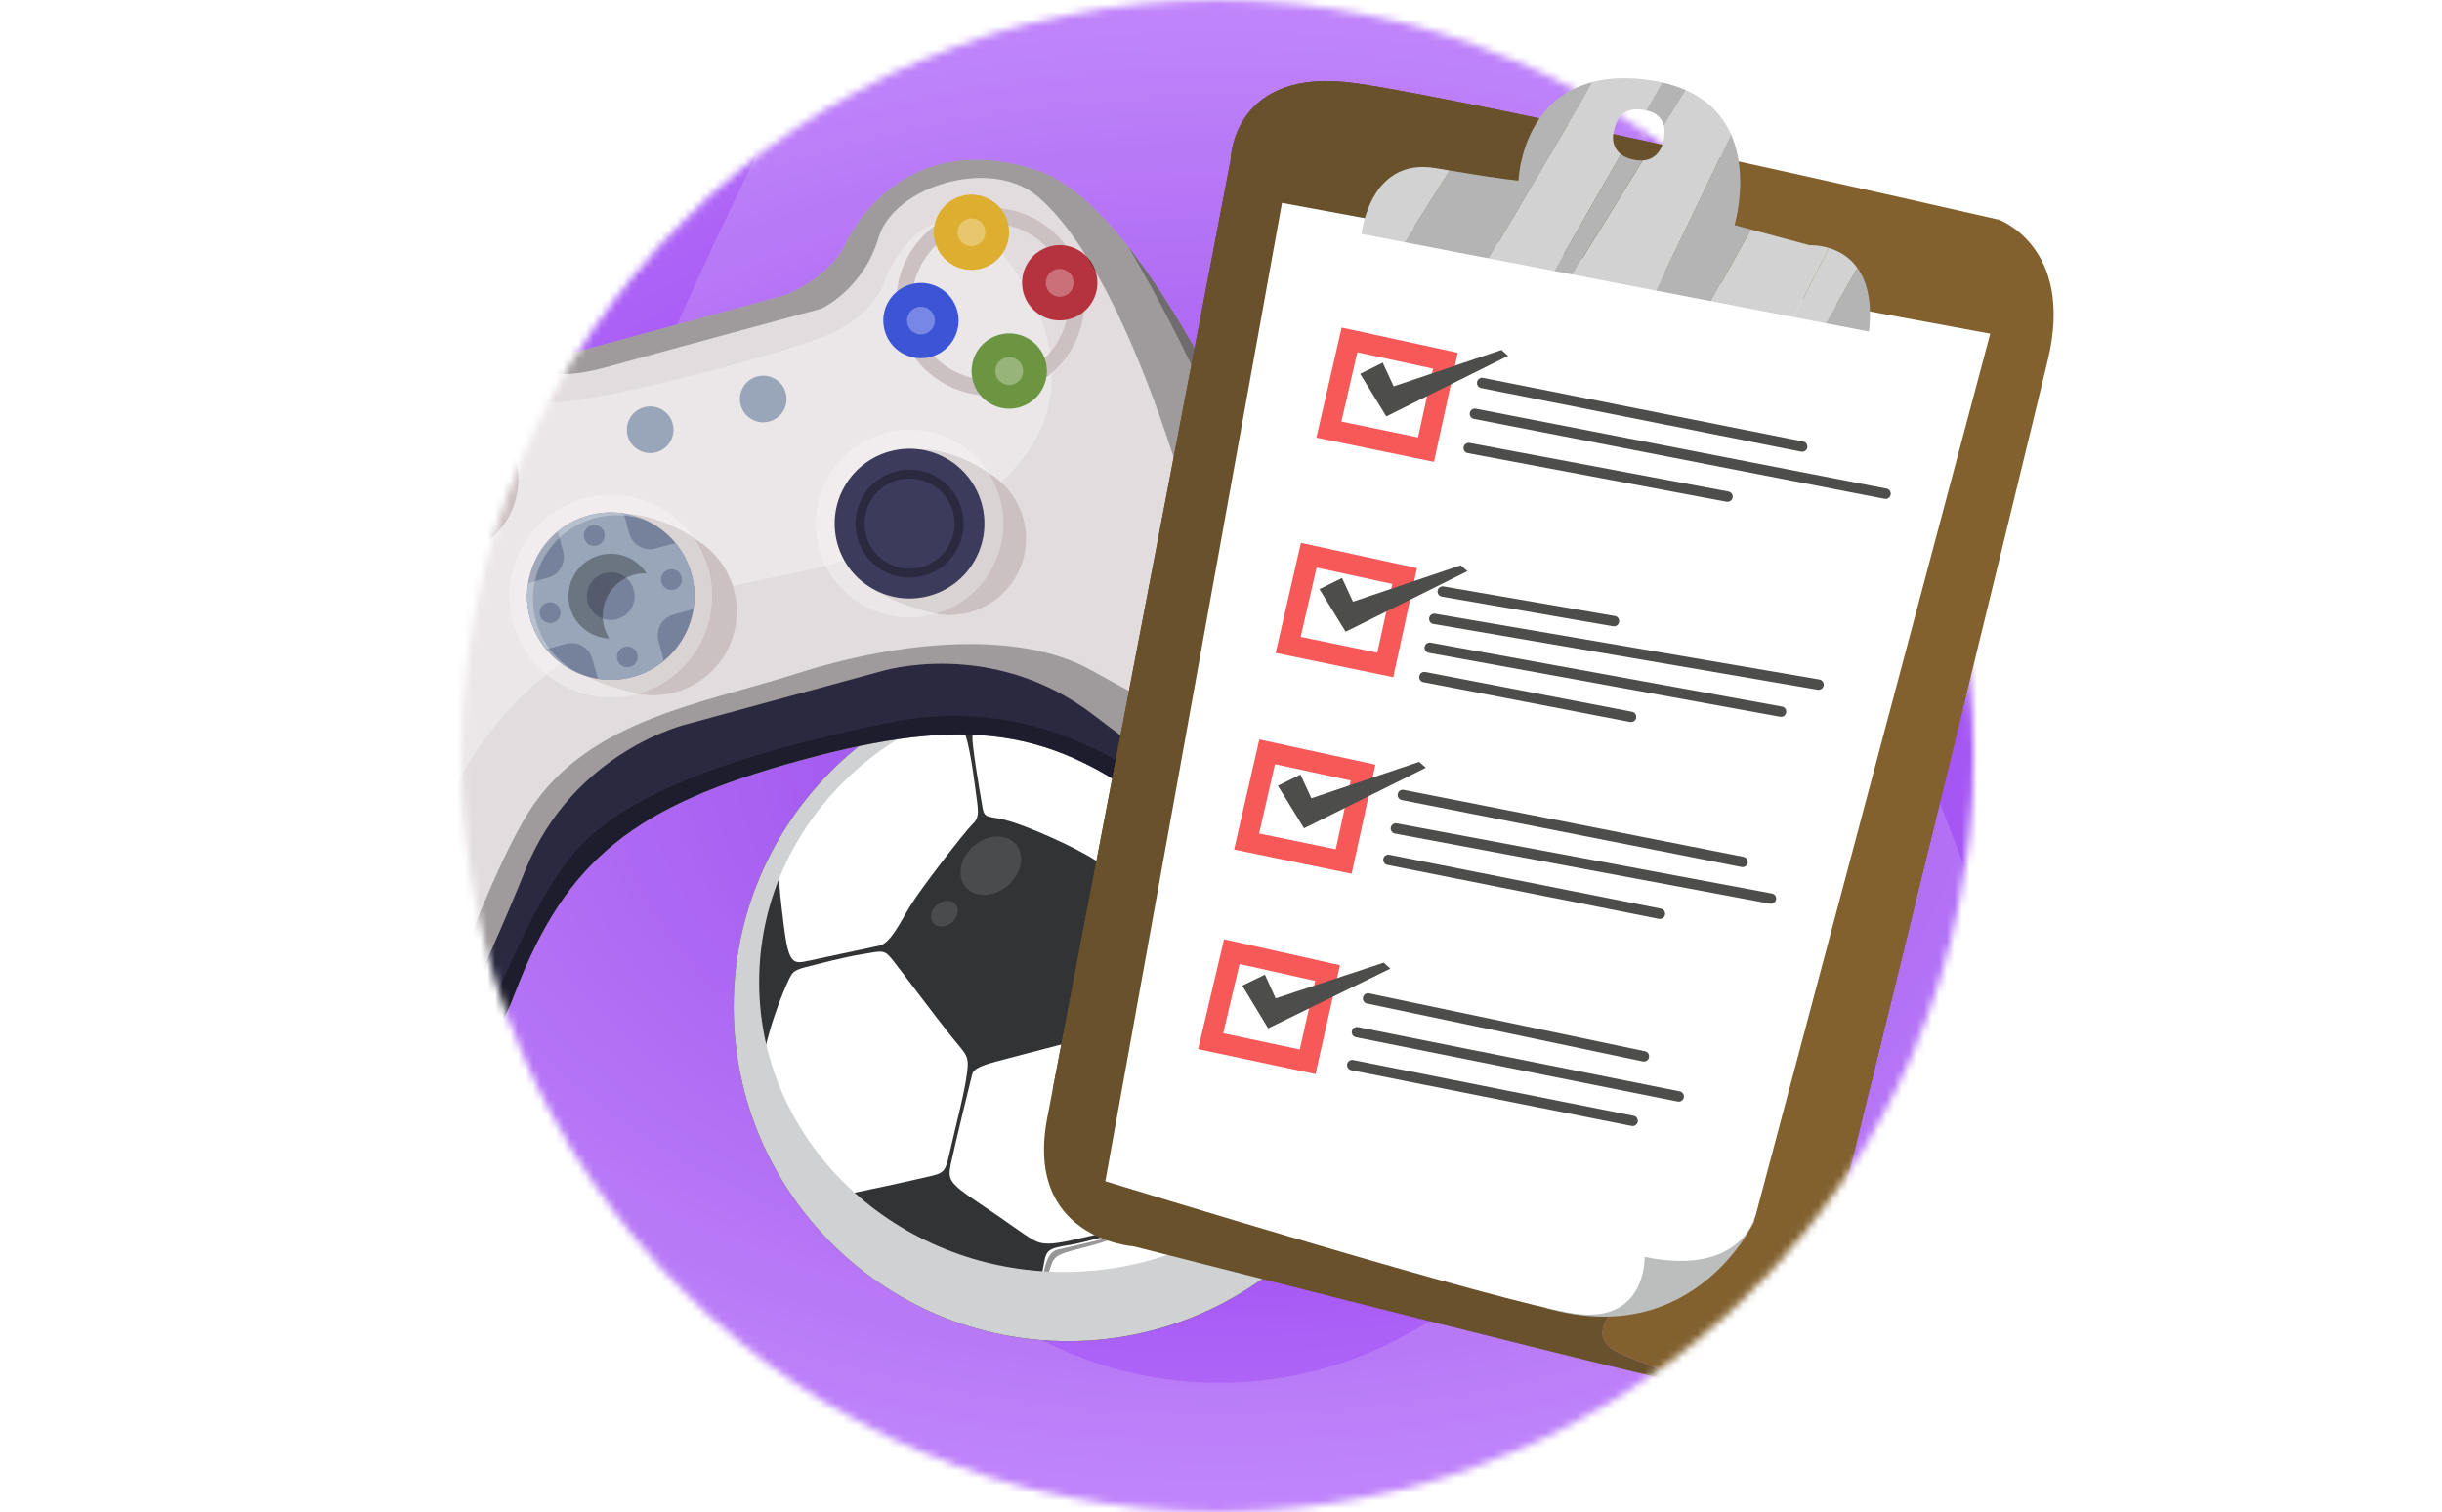 <svg width="323" height="200" viewBox="0 0 323 200" fill="none" xmlns="http://www.w3.org/2000/svg">
<mask id="mask0_11_2739" style="mask-type:alpha" maskUnits="userSpaceOnUse" x="61" y="0" width="201" height="200">
<circle cx="161.039" cy="100" r="100" fill="#D9D9D9"/>
</mask>
<g mask="url(#mask0_11_2739)">
<rect x="11.039" width="300" height="200" rx="10" fill="url(#paint0_radial_11_2739)"/>
<g style="mix-blend-mode:overlay" opacity="0.15">
<path fill-rule="evenodd" clip-rule="evenodd" d="M-37.761 319.658C-12.669 210.741 55.043 -15.243 143.179 -119.743C156.071 -139.144 175.409 -123.623 181.856 -113.276C182.303 -112.558 183.184 -111.287 184.463 -109.442C201.449 -84.934 288.579 40.778 360.167 314.217C361.328 318.653 358.43 323.221 353.888 323.744C326.384 326.911 297.931 325.053 283.033 323.212C280.256 322.869 277.965 320.982 276.834 318.414C264.802 291.11 227.811 243.702 161.228 243.702C90.157 243.702 58.91 291.306 44.818 312.774C41.528 317.787 39.173 321.375 37.465 322.599C31.154 327.121 -5.824 328.679 -30.246 328.999C-35.194 329.064 -38.875 324.495 -37.761 319.658ZM161.228 182.912C189.709 182.912 212.796 159.749 212.796 131.176C212.796 102.603 189.709 79.44 161.228 79.44C132.748 79.44 109.66 102.603 109.66 131.176C109.66 159.749 132.748 182.912 161.228 182.912Z" fill="white"/>
</g>
<g style="mix-blend-mode:overlay" opacity="0.15">
<path fill-rule="evenodd" clip-rule="evenodd" d="M18.959 257.028C36.899 179.165 85.31 17.615 148.325 -57.089C157.542 -70.959 171.368 -59.863 175.977 -52.466C176.296 -51.953 176.927 -51.044 177.841 -49.725C189.985 -32.206 252.28 57.663 303.463 253.138C304.293 256.309 302.221 259.575 298.974 259.949C279.309 262.213 258.966 260.885 248.315 259.568C246.33 259.323 244.692 257.974 243.883 256.138C235.281 236.62 208.834 202.728 161.229 202.728C110.416 202.728 88.075 236.76 78 252.107C75.648 255.69 73.964 258.255 72.743 259.13C68.231 262.363 41.792 263.477 24.332 263.706C20.794 263.752 18.162 260.486 18.959 257.028ZM161.229 159.271C181.591 159.271 198.098 142.713 198.098 122.287C198.098 101.861 181.591 85.302 161.229 85.302C140.867 85.302 124.36 101.861 124.36 122.287C124.36 142.713 140.867 159.271 161.229 159.271Z" fill="white"/>
</g>
<g filter="url(#filter0_f_11_2739)">
<path d="M185.449 133.13C185.492 157.545 165.734 177.367 141.326 177.41C116.905 177.453 97.082 157.695 97.039 133.28C96.996 108.866 116.754 89.043 141.169 89C165.583 88.957 185.406 108.715 185.449 133.13Z" fill="#323334"/>
<path d="M104.439 129.369C104.439 129.369 101.903 134.434 100.714 141.075C100.084 144.428 100.256 145.724 102.849 149.414C107.806 156.463 109.647 158.39 111.345 158.096C113.043 157.81 121.017 156.076 123.352 155.51C125.114 155.08 125.114 154.651 125.816 151.584C126.519 148.518 127.643 144.234 127.915 141.884C128.195 139.535 127.844 139.606 125.788 137.042C123.732 134.477 118.846 127.929 117.857 126.718C116.862 125.508 116.367 125.866 114.039 126.224C111.711 126.582 108.179 127.521 106.481 127.951C104.783 128.38 104.79 128.81 104.432 129.383L104.439 129.369Z" fill="white"/>
<path d="M107.842 105.384C107.842 105.384 105.679 108.285 103.716 111.695C102.627 113.68 102.964 116.538 103.623 122.04C104.289 127.542 104.833 127.542 106.904 127.098C108.974 126.654 114.748 125.436 116.274 125.099C117.8 124.77 118.996 122.119 120.408 119.812C121.819 117.498 127.464 110.198 128.603 109.045C129.678 108.085 129.363 107.125 129.04 104.56C128.718 101.995 127.944 96.68 127.249 96.494C126.554 96.3 121.16 96.307 119.125 96.186C117.091 96.057 111.954 100.212 107.835 105.391L107.842 105.384Z" fill="white"/>
<path d="M128.589 142.106C128.589 142.106 126.468 150.681 125.759 153.991C125.408 155.932 125.336 156.369 129.334 159.027C133.331 161.685 135.33 163.261 136.62 163.984C137.902 164.701 139.048 164.701 142.752 163.827C146.456 162.96 150.131 162.172 151.664 161.506C153.161 160.854 155.504 155.667 156.571 152.214C157.631 148.754 158.484 145.946 156.987 144.728C155.489 143.503 153.698 141.64 151.27 139.985C148.841 138.33 146.771 136.174 145.847 136.611C144.923 137.048 135.344 139.448 131.641 140.444C129.878 140.938 128.732 141.368 128.596 142.113L128.589 142.106Z" fill="white"/>
<path d="M136.09 176.041C136.09 176.041 137.838 168.72 138.117 166.943C138.396 165.166 139.027 165.095 141.563 164.665C144.099 164.235 150.847 162.229 152.044 161.807C153.24 161.377 153.956 161.155 155.998 162.716C158.04 164.278 162.61 167.681 164.158 168.748C165.283 169.529 160.067 173.305 153.261 175.16C145.381 177.302 136.025 177.252 136.09 176.041Z" fill="white"/>
<path d="M130.007 107.11C130.007 107.11 129.069 101.809 128.725 98.908C128.381 95.999 128.725 96.343 132.529 94.71C136.333 93.076 145.395 91.013 147.344 90.841C149.293 90.669 151.578 91.264 156.492 93.728C161.407 96.2 162.682 97.052 162.94 98.506C163.198 99.961 163.8 106.623 163.893 109.704C163.814 111.838 163.076 111.588 159.458 113.078C155.747 114.611 152.208 116.094 151.334 116.602C150.159 117.104 148.175 115.929 144.908 113.809C142.014 111.932 136.061 109.36 133.511 108.615C130.967 107.87 130.308 108.357 130.015 107.11H130.007Z" fill="white"/>
<path d="M150.575 118.996C150.575 118.996 148.755 127.27 147.896 131.49C147.029 135.537 147.294 136.154 149.737 137.995C152.18 139.836 154.974 142.472 156.457 143.611C157.939 144.75 158.907 146.076 163.606 144.743C169.531 143.06 171.1 142.615 172.926 141.999C174.753 141.383 175.104 140.674 175.792 137.328C176.487 133.983 176.996 128.968 177.339 126.239C177.683 123.509 177.16 123.072 174.975 120.873C172.79 118.681 168.693 115.17 167.116 113.587C165.548 112.004 164.416 111.832 162.496 112.541C160.583 113.25 155.353 115.192 153.441 116.252C151.528 117.312 150.826 117.398 150.568 118.982L150.575 118.996Z" fill="white"/>
<path d="M182.361 122.133C182.361 122.133 179.517 123.078 178.643 123.487C177.769 123.902 177.891 126.711 177.547 129.59C177.203 132.463 176.172 137.979 175.477 140.444C175.076 141.619 176.695 142.593 178.042 144.778C180.141 148.174 181.251 150.051 181.709 149.406C182.175 148.761 185.184 142.127 185.048 131.159C184.69 126.231 183.808 121.309 182.361 122.133Z" fill="white"/>
<path d="M99.424 146.463C99.424 146.463 99.84 145.259 100.205 145.882C100.571 146.513 104.74 153.376 108.122 157.044C109.318 158.197 109.633 158.505 109.791 160.661C109.948 162.811 109.69 163.334 108.444 162.08C107.19 160.826 101.151 153.225 99.424 146.463Z" fill="white"/>
<path d="M150.26 90.003C150.26 90.003 149.637 89.796 149.379 90.061C149.121 90.326 150.575 90.741 153.125 91.837C155.676 92.933 159.623 94.918 161.292 96.071C162.438 96.752 162.904 96.909 163.893 96.487C164.881 96.064 165.189 95.906 164.043 95.283C162.897 94.66 155.618 90.784 150.26 90.01V90.003Z" fill="white"/>
<g style="mix-blend-mode:screen">
<path d="M149.171 163.097C149.171 163.097 143.662 164.458 140.13 165.246C137.809 165.547 138.095 169.451 137.078 173.771C137.078 173.771 138.475 168.785 139.184 166.994C139.894 165.203 142.766 165.726 149.178 163.104L149.171 163.097Z" fill="#979797"/>
</g>
<g style="mix-blend-mode:screen">
<path d="M110.034 103.55C110.034 103.55 115.056 98.277 117.098 97.145C119.147 96.013 126.877 96.773 126.877 96.773C126.877 96.773 121.454 96.952 118.896 97.095C116.339 97.246 110.027 103.55 110.027 103.55H110.034Z" fill="white"/>
</g>
<path d="M137.752 93.542C137.752 93.542 145.539 91.278 147.974 91.171C150.403 91.064 155.267 93.098 160.633 96.157C154.658 93.514 150.195 91.78 148.376 91.787C146.556 91.787 137.752 93.542 137.752 93.542Z" fill="white"/>
<path d="M108.58 128.13C108.58 128.13 115.551 126.36 116.596 126.532C117.642 126.704 125.852 137.952 125.852 137.952C125.852 137.952 118.688 129.169 116.596 128.116C114.505 127.062 108.58 128.13 108.58 128.13Z" fill="white"/>
<path d="M169.832 116.517C169.832 116.517 174.588 120.965 175.978 122.37C177.375 123.774 177.289 123.852 176.079 134.104C176.637 127.578 176.96 124.848 175.728 123.201C174.495 121.553 169.824 116.517 169.824 116.517H169.832Z" fill="url(#paint1_linear_11_2739)"/>
<g style="mix-blend-mode:screen">
<path d="M126.862 146.14C126.862 146.14 125.738 151.248 125.122 153.54C124.505 155.832 122.335 155.524 116.761 156.678C122.643 154.894 124.09 154.686 124.606 153.124C125.122 151.563 126.862 146.14 126.862 146.14Z" fill="white"/>
</g>
<g style="mix-blend-mode:screen">
<path d="M126.948 149.707C126.948 149.707 128.159 144.693 128.596 142.665C129.205 140.731 133.038 140.459 137.042 139.398C137.042 139.398 133.296 140.638 130.86 141.605C128.417 142.579 128.424 145.832 126.948 149.707Z" fill="white"/>
</g>
<path d="M129.277 158.612C129.277 158.612 133.675 161.743 135.602 163.032C137.537 164.329 138.604 164.437 143.633 163.34C148.669 162.252 150.059 161.707 150.059 161.707C150.059 161.707 142.996 163.233 139.349 163.348C135.71 163.462 129.277 158.612 129.277 158.612Z" fill="white"/>
<g style="mix-blend-mode:screen">
<path d="M148.125 132.815C148.125 132.815 150.109 121.954 150.74 119.397C151.37 116.839 155.898 115.45 160.647 113.522C160.647 113.522 155.275 116.302 153.168 117.692C151.062 119.082 151.277 120.672 148.132 132.822L148.125 132.815Z" fill="white"/>
</g>
<g style="mix-blend-mode:screen">
<path d="M152.531 141.562C152.531 141.562 155.719 144.162 156.75 145.115C157.782 146.068 157.789 148.496 154.623 156.147C155.991 151.018 157.875 146.677 155.977 144.943C154.078 143.209 152.531 141.562 152.531 141.562Z" fill="white"/>
</g>
<g style="mix-blend-mode:screen">
<path d="M103.401 151.369C103.401 151.369 105.944 154.836 107.713 156.799C109.253 158.397 109.576 158.669 109.583 161.922C109.354 159.815 109.074 158.791 108.079 157.745C107.076 156.699 103.401 151.369 103.401 151.369Z" fill="white"/>
</g>
<g style="mix-blend-mode:multiply">
<path d="M141.169 89C116.754 89.043 96.996 108.866 97.039 133.28C97.082 157.695 116.905 177.446 141.326 177.403C165.741 177.36 185.492 157.537 185.449 133.123C185.406 108.715 165.576 88.957 141.169 89ZM140.818 168.247C118.538 168.283 100.449 151.147 100.413 129.971C100.37 108.794 118.402 91.593 140.682 91.558C162.961 91.522 181.05 108.658 181.086 129.834C181.122 151.011 163.09 168.212 140.818 168.247Z" fill="#CFD1D2"/>
</g>
<g style="mix-blend-mode:screen">
<path d="M134.384 111.688C135.617 113.142 135.122 115.585 133.288 117.147C131.447 118.701 128.961 118.787 127.722 117.333C126.49 115.879 126.984 113.436 128.818 111.874C130.659 110.32 133.145 110.234 134.377 111.688H134.384Z" fill="#4A4B4C"/>
</g>
<g style="mix-blend-mode:screen">
<path d="M126.39 119.618C126.934 120.263 126.719 121.345 125.902 122.033C125.086 122.72 123.982 122.756 123.438 122.111C122.894 121.467 123.108 120.385 123.925 119.697C124.742 119.009 125.845 118.974 126.39 119.618Z" fill="#4A4B4C"/>
</g>
</g>
<g filter="url(#filter1_f_11_2739)">
<path d="M137.315 22.586C121.812 17.324 113.938 27.726 111.813 32.281C109.689 36.836 103.863 39.033 103.863 39.033L90.194 42.754L76.526 46.475C76.526 46.475 70.39 47.534 66.25 44.685C62.11 41.836 50.05 36.859 39.353 49.253C28.654 61.648 33.73 109.512 43.421 141.744C48.257 153.887 61.331 149.105 68.121 131.35C74.912 113.596 84.001 106.534 105.928 100.564C127.857 94.595 139.271 96.075 154.124 107.939C168.976 119.802 182.671 117.297 180.685 104.379C172.702 71.681 152.816 27.848 137.314 22.585L137.315 22.586Z" fill="#E3DCDE"/>
<g style="mix-blend-mode:overlay" opacity="0.3">
<path d="M37.854 59.487C37.854 59.487 34.749 89.658 43.532 126.421C47.15 138.59 52.346 130.446 55.477 117.357C58.608 104.269 66.921 83.115 102.105 76.407C137.291 69.7 145.476 53.095 134.782 36.582C124.087 20.07 117.214 36.649 117.214 36.649C117.214 36.649 116.117 42.121 107.542 45.067C98.966 48.013 79.358 53.045 73.681 53.214C68.003 53.382 59.33 46.52 59.33 46.52C59.33 46.52 40.331 40.495 37.853 59.485L37.854 59.487Z" fill="white"/>
</g>
<path d="M127.724 27.904C121.108 29.705 117.19 36.554 118.991 43.17C120.793 49.788 127.641 53.706 134.258 51.904C140.875 50.103 144.793 43.254 142.993 36.637C141.192 30.021 134.343 26.103 127.726 27.904L127.724 27.904ZM133.713 49.905C128.199 51.406 122.491 48.141 120.99 42.626C119.489 37.112 122.754 31.404 128.268 29.903C133.783 28.402 139.49 31.667 140.99 37.181C142.492 42.697 139.226 48.403 133.711 49.905L133.713 49.905Z" fill="#CBC0C2"/>
<path d="M138.295 47.774C139.018 50.428 137.452 53.166 134.798 53.888C132.144 54.61 129.406 53.045 128.684 50.391C127.962 47.737 129.527 44.999 132.181 44.277C134.835 43.555 137.573 45.12 138.295 47.774Z" fill="#6B9541"/>
<path d="M127.184 25.919C124.53 26.641 122.964 29.379 123.686 32.033C124.409 34.687 127.146 36.253 129.8 35.531C132.454 34.809 134.02 32.071 133.298 29.417C132.576 26.763 129.838 25.197 127.184 25.919Z" fill="#DDAE30"/>
<g style="mix-blend-mode:overlay" opacity="0.3">
<path d="M128.009 28.948C127.028 29.215 126.448 30.227 126.716 31.209C126.984 32.191 127.995 32.771 128.977 32.503C129.959 32.235 130.539 31.223 130.271 30.241C130.003 29.259 128.991 28.68 128.009 28.948Z" fill="white"/>
</g>
<g style="mix-blend-mode:overlay" opacity="0.3">
<path d="M133.005 47.306C132.024 47.573 131.444 48.586 131.712 49.568C131.979 50.549 132.992 51.129 133.974 50.861C134.955 50.594 135.535 49.581 135.267 48.599C135 47.618 133.988 47.038 133.005 47.306Z" fill="white"/>
</g>
<path d="M126.618 41.094C125.896 38.44 123.158 36.874 120.504 37.596C117.85 38.318 116.284 41.056 117.007 43.71C117.729 46.364 120.467 47.93 123.121 47.208C125.775 46.485 127.34 43.748 126.618 41.094Z" fill="#3C55D7"/>
<path d="M103.93 51.968C103.482 50.323 101.786 49.353 100.141 49.801C98.496 50.249 97.527 51.945 97.975 53.589C98.422 55.234 100.118 56.204 101.763 55.756C103.408 55.308 104.377 53.612 103.93 51.968Z" fill="#99A6B9"/>
<path d="M86.811 59.825C88.455 59.377 89.425 57.681 88.977 56.037C88.529 54.392 86.833 53.422 85.189 53.87C83.544 54.318 82.574 56.014 83.022 57.659C83.47 59.303 85.166 60.273 86.811 59.825Z" fill="#99A6B9"/>
<path d="M144.976 36.097C144.254 33.444 141.516 31.878 138.862 32.6C136.208 33.322 134.643 36.06 135.365 38.714C136.087 41.368 138.825 42.934 141.479 42.211C144.133 41.489 145.698 38.752 144.976 36.097Z" fill="#B5333E"/>
<path d="M165.825 109.342C165.825 109.342 158.217 104.99 144.683 94.603C131.149 84.216 116.495 88.811 116.495 88.811L112.766 89.826L94.594 94.772L90.865 95.787C90.865 95.787 75.903 99.253 69.502 115.066C63.101 130.879 58.747 138.487 58.747 138.487C58.747 138.487 55.394 142.287 55.407 147.589C60.017 145.552 64.813 139.993 68.12 131.347C74.911 113.594 84 106.531 105.928 100.561C127.856 94.593 139.271 96.073 154.123 107.936C161.356 113.713 168.308 116.074 173.314 115.493C170.639 110.915 165.822 109.339 165.822 109.339L165.825 109.342Z" fill="#3D3B5B"/>
<path d="M92.101 71.41C92.101 71.41 87.851 68.144 82.434 67.909C77.017 67.675 71.74 82.532 71.74 82.532L73.678 86.967C73.678 86.967 76.897 89.941 82.735 91.33C84.779 92.048 87.052 92.179 89.298 91.568C95.188 89.965 98.674 83.868 97.071 77.978C96.292 75.12 94.456 72.83 92.098 71.411L92.101 71.41Z" fill="#CBC0C2"/>
<g style="mix-blend-mode:overlay" opacity="0.3">
<path d="M77.269 65.915C70.134 67.856 65.909 75.243 67.851 82.378C69.793 89.514 77.179 93.737 84.314 91.796C91.449 89.854 95.674 82.468 93.732 75.333C91.79 68.198 84.404 63.973 77.27 65.916L77.269 65.915Z" fill="white"/>
</g>
<path d="M77.884 68.173C71.994 69.776 68.507 75.874 70.11 81.762C71.713 87.652 77.809 91.14 83.699 89.536C89.589 87.933 93.076 81.836 91.472 75.946C89.869 70.056 83.773 66.569 77.883 68.172L77.884 68.173Z" fill="#76829B"/>
<path d="M86.721 72.546C85.204 72.959 83.638 72.062 83.225 70.545L82.666 68.492C82.609 68.286 82.531 68.092 82.435 67.91C80.959 67.686 79.415 67.756 77.884 68.174C76.354 68.591 74.987 69.313 73.827 70.254C73.837 70.459 73.867 70.666 73.923 70.872L74.482 72.925C74.895 74.443 73.999 76.01 72.481 76.422L70.428 76.981C70.222 77.037 70.028 77.116 69.847 77.212C69.623 78.688 69.692 80.231 70.11 81.763C70.527 83.293 71.248 84.66 72.19 85.82C72.395 85.81 72.602 85.78 72.808 85.724L74.862 85.165C76.379 84.751 77.946 85.647 78.358 87.166L78.917 89.219C78.973 89.425 79.052 89.619 79.148 89.8C80.624 90.024 82.167 89.954 83.699 89.537C85.229 89.12 86.596 88.397 87.755 87.458C87.745 87.252 87.715 87.045 87.659 86.839L87.1 84.786C86.686 83.268 87.582 81.702 89.101 81.289L91.154 80.731C91.36 80.674 91.554 80.596 91.735 80.5C91.959 79.024 91.888 77.479 91.472 75.949C91.055 74.418 90.332 73.052 89.393 71.893C89.187 71.903 88.98 71.932 88.774 71.989L86.721 72.547L86.721 72.546Z" fill="#99A6B9"/>
<path d="M83.834 78.027C84.291 79.704 83.298 81.441 81.62 81.898C79.942 82.356 78.206 81.362 77.748 79.684C77.291 78.007 78.285 76.27 79.963 75.814C81.641 75.356 83.378 76.35 83.835 78.028L83.834 78.027ZM78.244 69.497C77.509 69.697 77.075 70.457 77.274 71.191C77.474 71.926 78.234 72.36 78.969 72.161C79.703 71.961 80.138 71.201 79.938 70.467C79.738 69.732 78.978 69.297 78.244 69.497ZM83.339 88.214C84.074 88.014 84.508 87.254 84.309 86.52C84.109 85.785 83.349 85.35 82.614 85.55C81.879 85.75 81.445 86.51 81.645 87.244C81.844 87.979 82.604 88.413 83.339 88.214ZM90.15 76.308C89.95 75.573 89.19 75.139 88.456 75.338C87.721 75.538 87.286 76.298 87.486 77.033C87.686 77.767 88.445 78.202 89.18 78.002C89.915 77.802 90.349 77.043 90.15 76.308ZM71.433 81.403C71.633 82.138 72.392 82.572 73.127 82.373C73.862 82.173 74.296 81.413 74.097 80.678C73.897 79.944 73.137 79.509 72.403 79.709C71.668 79.909 71.233 80.668 71.433 81.403Z" fill="#76829B"/>
<g style="mix-blend-mode:overlay" opacity="0.3">
<path d="M70.897 82.122C69.293 76.231 72.78 70.136 78.671 68.533C81.126 67.864 83.618 68.083 85.805 68.99C83.44 67.787 80.641 67.423 77.885 68.173C71.995 69.776 68.508 75.874 70.111 81.762C71.046 85.196 73.509 87.811 76.566 89.079C73.875 87.711 71.75 85.256 70.897 82.122Z" fill="white"/>
</g>
<g style="mix-blend-mode:overlay" opacity="0.3">
<path d="M79.914 82.917C79.103 79.936 80.868 76.851 83.851 76.038C84.409 75.886 84.971 75.825 85.52 75.845C84.236 73.83 81.744 72.788 79.321 73.448C76.34 74.26 74.573 77.346 75.385 80.327C76.045 82.751 78.206 84.371 80.594 84.457C80.298 83.993 80.065 83.477 79.914 82.919L79.914 82.917Z" fill="black"/>
</g>
<path d="M63.663 54.849C63.663 54.849 59.787 51.87 54.848 51.656C49.908 51.442 45.095 64.991 45.095 64.991L46.864 69.035C46.864 69.035 49.8 71.748 55.124 73.014C56.989 73.669 59.063 73.788 61.11 73.231C66.481 71.769 69.662 66.209 68.199 60.837C67.489 58.231 65.814 56.143 63.664 54.848L63.663 54.849Z" fill="#CBC0C2"/>
<g style="mix-blend-mode:overlay" opacity="0.3">
<path d="M65.479 62.946C66.277 56.134 61.402 49.965 54.59 49.167C47.778 48.369 41.609 53.244 40.811 60.056C40.013 66.868 44.888 73.038 51.7 73.836C58.512 74.634 64.681 69.758 65.479 62.946Z" fill="white"/>
</g>
<path d="M60.002 68.647C63.949 64.86 64.078 58.59 60.291 54.643C56.503 50.696 50.233 50.567 46.286 54.354C42.34 58.142 42.21 64.412 45.998 68.359C49.785 72.305 56.055 72.435 60.002 68.647Z" fill="#3D3B5B"/>
<g style="mix-blend-mode:overlay" opacity="0.3">
<path d="M55.023 68.4C51.217 69.436 47.28 67.183 46.244 63.378C45.209 59.573 47.461 55.636 51.266 54.6C55.071 53.564 59.008 55.816 60.044 59.622C61.08 63.427 58.828 67.364 55.023 68.4ZM51.58 55.749C48.409 56.612 46.531 59.895 47.394 63.066C48.258 66.237 51.54 68.114 54.711 67.251C57.882 66.388 59.759 63.105 58.896 59.934C58.033 56.764 54.751 54.886 51.58 55.749Z" fill="black"/>
</g>
<path d="M130.824 62.61C130.824 62.61 126.948 59.631 122.009 59.416C117.069 59.203 112.256 72.752 112.256 72.752L114.025 76.796C114.025 76.796 116.961 79.509 122.285 80.774C124.149 81.429 126.223 81.548 128.27 80.99C133.642 79.528 136.822 73.968 135.359 68.597C134.65 65.991 132.974 63.902 130.825 62.608L130.824 62.61Z" fill="#CBC0C2"/>
<g style="mix-blend-mode:overlay" opacity="0.3">
<path d="M108.321 72.524C110.123 79.141 116.949 83.046 123.566 81.245C130.183 79.443 134.089 72.617 132.287 66C130.485 59.382 123.66 55.477 117.042 57.279C110.425 59.081 106.519 65.906 108.321 72.524Z" fill="white"/>
</g>
<path d="M110.747 71.863C112.184 77.142 117.627 80.255 122.905 78.819C128.184 77.382 131.298 71.939 129.861 66.661C128.424 61.382 122.981 58.268 117.703 59.705C112.424 61.142 109.31 66.585 110.747 71.863Z" fill="#3D3B5B"/>
<g style="mix-blend-mode:overlay" opacity="0.3">
<path d="M122.182 76.162C118.377 77.197 114.44 74.945 113.404 71.14C112.369 67.335 114.621 63.398 118.426 62.362C122.231 61.326 126.168 63.578 127.204 67.383C128.24 71.188 125.988 75.126 122.182 76.162ZM118.739 63.511C115.569 64.374 113.691 67.656 114.554 70.827C115.417 73.998 118.7 75.876 121.871 75.012C125.041 74.149 126.919 70.867 126.056 67.696C125.193 64.525 121.91 62.648 118.739 63.511Z" fill="black"/>
</g>
<g style="mix-blend-mode:overlay" opacity="0.3">
<path d="M137.315 22.586C121.812 17.324 113.938 27.726 111.813 32.281C109.689 36.836 103.863 39.033 103.863 39.033L90.194 42.754L76.526 46.475C76.526 46.475 70.39 47.534 66.25 44.685C63.31 42.662 56.38 39.574 48.78 42.383C53.587 41.771 59.42 42.102 64.068 45.657C69.07 49.424 73.219 50.504 80.244 48.557C87.268 46.61 108.635 40.829 108.635 40.829C108.635 40.829 114.159 38.308 116.195 31.467C118.231 24.627 130.81 20.832 137.013 25.801C143.215 30.769 153.794 47.16 163.377 91.352C164.641 100.491 153.929 93.924 144.249 88.605C134.569 83.287 119.046 84.76 105.54 89.049C92.034 93.336 76.619 95.391 69.124 108.749C61.63 122.106 58.414 138.376 51.577 141.361C47.608 143.093 44.767 141.382 41.923 136.493C42.409 138.282 42.909 140.036 43.423 141.745C48.258 153.888 61.332 149.106 68.123 131.351C74.914 113.597 84.002 106.534 105.93 100.565C127.859 94.596 139.273 96.076 154.125 107.939C168.978 119.802 182.672 117.297 180.686 104.379C172.704 71.682 152.818 27.848 137.316 22.586L137.315 22.586Z" fill="black"/>
</g>
<g style="mix-blend-mode:overlay" opacity="0.3">
<path d="M177.113 104.741C177.316 111.109 169.631 116.259 159.549 108.605C149.469 100.949 136.414 91.656 117.224 95.655C98.034 99.656 83.001 104.665 76.094 112.662C69.187 120.66 65.344 134.618 60.376 141.106C56.864 145.689 50.782 147.522 46.053 146.013C51.977 152.185 62.331 146.488 68.121 131.351C74.912 113.597 84.001 106.534 105.928 100.564C127.857 94.596 139.271 96.076 154.124 107.939C168.976 119.802 182.671 117.297 180.685 104.379C174.654 79.679 161.832 48.628 149.237 32.646C157.366 46.376 169.27 70.438 177.112 104.74L177.113 104.741Z" fill="black"/>
</g>
<g style="mix-blend-mode:overlay" opacity="0.3">
<path d="M121.327 40.625C120.346 40.893 119.766 41.905 120.034 42.887C120.301 43.868 121.313 44.448 122.296 44.18C123.277 43.913 123.857 42.901 123.589 41.919C123.322 40.938 122.309 40.357 121.327 40.625Z" fill="white"/>
</g>
<g style="mix-blend-mode:overlay" opacity="0.3">
<path d="M139.686 35.628C138.705 35.895 138.125 36.908 138.393 37.89C138.66 38.871 139.673 39.451 140.655 39.183C141.636 38.916 142.216 37.904 141.948 36.922C141.68 35.939 140.668 35.36 139.686 35.628Z" fill="white"/>
</g>
</g>
<path d="M214.361 179.06C204.447 174.721 228.421 163.29 228.421 163.29L179.866 162.12L219.54 26.856L225.478 20.356C206.95 16.297 187.16 12.123 179.343 11.007C163.005 8.676 162.782 21.093 162.782 21.093L138.596 147.466C135.208 163.899 149.962 164.867 149.962 164.867C149.962 164.867 203.681 178.573 221.066 182.643C222.716 183.03 224.222 183.247 225.608 183.327C221.214 181.791 217.156 180.281 214.361 179.06Z" fill="#69512C"/>
<path d="M179.862 162.12L228.417 163.29C228.417 163.29 204.447 174.722 214.356 179.06C217.151 180.281 221.21 181.79 225.603 183.327C239.975 184.178 240.934 170.123 240.934 170.123C240.934 170.123 267.353 62.383 270.882 47.531C274.411 32.683 264.409 29.065 264.409 29.065C264.409 29.065 245.697 24.782 225.478 20.356L219.54 26.857L179.862 162.12Z" fill="#82612F"/>
<path d="M232.062 161.494C232.062 161.494 224.215 178.657 204.492 173.026L216.609 162.079L225.939 159.031L232.063 161.49" fill="#BCBDBD"/>
<path d="M169.565 26.838L263.245 44.139L232.356 160.251C232.356 160.251 230.856 169.003 217.529 166.255C217.529 166.255 217.83 175.042 208.427 173.776C199.024 172.51 146.201 156.25 146.201 156.25L169.565 26.838Z" fill="white"/>
<path d="M200.852 23.888C200.852 23.888 198.985 23.765 191.74 22.551L185.766 32.035L196.949 34.186L210.714 10.827C201.156 13.235 200.852 23.888 200.852 23.888Z" fill="#B4B4B4"/>
<path d="M189.888 22.238C181.1 20.734 180.097 30.944 180.097 30.944L185.77 32.034L191.744 22.55C191.161 22.454 190.547 22.35 189.893 22.239L189.888 22.238Z" fill="#D2D2D2"/>
<path d="M245.677 35.442C244.591 33.933 243.149 33.177 241.913 32.801L237.266 41.946L241.495 42.762L245.676 35.446L245.677 35.442Z" fill="#D2D2D2"/>
<path d="M247.199 43.859C247.666 39.758 246.894 37.132 245.677 35.442L241.496 42.758L247.2 43.854L247.199 43.859Z" fill="#B4B4B4"/>
<path d="M222.997 11.924L220.081 16.66C220.262 17.463 220.1 18.271 220.022 18.648C219.88 19.338 219.308 21.089 217.277 21.217L207.983 36.311L219.039 38.441L228.973 17.797C227.941 15.462 226.117 13.315 223.005 11.931L222.997 11.924Z" fill="#D2D2D2"/>
<path d="M213.69 16.45C214.562 14.167 216.541 14.36 217.694 14.593C217.703 14.595 217.712 14.597 217.721 14.599L219.84 10.895C219.237 10.761 218.607 10.641 217.938 10.554C215.077 10.175 212.697 10.319 210.715 10.822L196.949 34.186L205.569 35.846L214.402 20.41C213.261 19.529 213.078 18.057 213.694 16.451L213.69 16.45Z" fill="#D2D2D2"/>
<path d="M239.348 32.438L231.581 30.355L226.339 39.844L237.266 41.948L241.913 32.803C240.493 32.37 239.354 32.434 239.354 32.434L239.348 32.438Z" fill="#D2D2D2"/>
<path d="M216.343 21.169C215.519 21.042 214.877 20.778 214.402 20.409L205.569 35.846L207.974 36.309L217.268 21.215C216.989 21.233 216.678 21.22 216.339 21.169L216.343 21.169Z" fill="#B4B4B4"/>
<path d="M220.077 16.659L222.993 11.924C222.06 11.507 221.014 11.161 219.839 10.9L217.721 14.599C219.281 14.921 219.882 15.792 220.076 16.664L220.077 16.659Z" fill="#B4B4B4"/>
<path d="M229.419 29.776C229.419 29.776 231.39 23.276 228.965 17.79L219.031 38.434L226.339 39.843L231.581 30.353L229.42 29.772L229.419 29.776Z" fill="#B4B4B4"/>
<path d="M189.67 61.093L174.12 57.887L177.457 43.331L192.812 46.665L189.67 61.093ZM177.427 55.765L187.566 57.855L189.547 48.768L179.532 46.596L177.427 55.765Z" fill="#F75959"/>
<path d="M179.906 49.449L183.367 55.079L199.477 47.073L198.595 46.293L184.336 51.106L182.893 47.976L179.906 49.449Z" fill="#4D4D4C"/>
<path d="M195.902 51.33C195.535 51.254 195.295 50.896 195.368 50.523C195.444 50.151 195.802 49.912 196.175 49.984L238.512 58.4L238.516 58.401C238.884 58.476 239.123 58.834 239.051 59.207C238.974 59.579 238.616 59.818 238.243 59.746L195.907 51.331L195.902 51.33Z" fill="#4D4D4C"/>
<path d="M194.944 55.409C194.577 55.334 194.338 54.976 194.409 54.607C194.486 54.235 194.844 53.991 195.213 54.063L249.53 64.635L249.539 64.637C249.907 64.713 250.146 65.071 250.075 65.439C249.998 65.811 249.639 66.055 249.271 65.984L194.953 55.411L194.944 55.409Z" fill="#4D4D4C"/>
<path d="M194.128 59.936C193.76 59.86 193.524 59.508 193.591 59.138C193.664 58.765 194.022 58.521 194.392 58.588L228.623 65.02L228.636 65.022C229.004 65.098 229.24 65.451 229.173 65.82C229.101 66.193 228.742 66.437 228.373 66.37L194.141 59.938L194.128 59.936Z" fill="#4D4D4C"/>
<path d="M184.283 89.574L168.733 86.368L172.071 71.813L187.426 75.147L184.283 89.574ZM172.04 84.246L182.18 86.337L184.161 77.249L174.146 75.077L172.04 84.246Z" fill="#F75959"/>
<path d="M174.524 77.93L177.985 83.564L194.095 75.554L193.212 74.778L178.953 79.591L177.511 76.457L174.524 77.93Z" fill="#4D4D4C"/>
<path d="M190.691 78.919C190.328 78.844 190.091 78.496 190.152 78.131C190.216 77.756 190.571 77.507 190.946 77.57L213.588 81.486C213.964 81.54 214.212 81.904 214.148 82.279C214.085 82.654 213.73 82.903 213.355 82.84L190.713 78.924C190.713 78.924 190.7 78.921 190.691 78.919Z" fill="#4D4D4C"/>
<path d="M189.572 82.534C189.213 82.46 188.972 82.111 189.033 81.745C189.096 81.37 189.452 81.121 189.826 81.184L240.652 89.883C241.027 89.946 241.276 90.301 241.212 90.676C241.149 91.051 240.794 91.3 240.419 91.237L189.594 82.538C189.594 82.538 189.581 82.535 189.572 82.534Z" fill="#4D4D4C"/>
<path d="M188.972 86.351C188.609 86.276 188.368 85.923 188.434 85.558C188.502 85.184 188.862 84.936 189.23 85.007L235.694 93.461C236.075 93.52 236.317 93.888 236.25 94.257C236.182 94.631 235.822 94.88 235.454 94.808L188.99 86.355C188.99 86.355 188.981 86.353 188.972 86.351Z" fill="#4D4D4C"/>
<path d="M188.264 90.236C187.896 90.16 187.657 89.802 187.728 89.433C187.8 89.061 188.159 88.817 188.532 88.889L215.869 94.151L215.878 94.153C216.245 94.229 216.485 94.587 216.413 94.955C216.341 95.328 215.982 95.572 215.609 95.5L188.273 90.237L188.264 90.236Z" fill="#4D4D4C"/>
<path d="M178.782 115.577L163.232 112.371L166.57 97.816L181.925 101.15L178.782 115.577ZM166.539 110.249L176.678 112.339L178.659 103.252L168.644 101.08L166.539 110.249Z" fill="#F75959"/>
<path d="M169.023 103.933L172.484 109.562L188.593 101.556L187.712 100.776L173.453 105.589L172.009 102.46L169.023 103.933Z" fill="#4D4D4C"/>
<path d="M185.409 105.828C185.042 105.752 184.802 105.394 184.875 105.021C184.951 104.649 185.31 104.405 185.682 104.482L230.619 113.34C230.983 113.411 231.235 113.776 231.158 114.148C231.082 114.52 230.723 114.764 230.351 114.687L185.414 105.828L185.409 105.828Z" fill="#4D4D4C"/>
<path d="M184.495 110.26C184.128 110.184 183.892 109.832 183.959 109.463C184.031 109.09 184.385 108.845 184.759 108.913L234.367 118.187L234.381 118.19C234.748 118.266 234.984 118.618 234.917 118.988C234.845 119.361 234.491 119.605 234.117 119.538L184.509 110.263L184.495 110.26Z" fill="#4D4D4C"/>
<path d="M183.505 114.406C183.137 114.331 182.898 113.973 182.97 113.6C183.047 113.228 183.405 112.989 183.778 113.061L219.691 120.194L219.696 120.195C220.063 120.271 220.303 120.629 220.231 121.002C220.154 121.374 219.796 121.613 219.423 121.541L183.509 114.407L183.505 114.406Z" fill="#4D4D4C"/>
<path d="M174 142.078L158.475 138.775L161.906 124.243L177.236 127.675L174 142.078ZM161.792 136.673L171.918 138.827L173.958 129.751L163.956 127.512L161.793 136.669L161.792 136.673Z" fill="#F75959"/>
<path d="M164.315 130.374L167.738 136.029L183.901 128.123L183.021 127.338L168.729 132.06L167.31 128.922L164.315 130.374Z" fill="#4D4D4C"/>
<path d="M217.296 140.402L180.813 132.744C180.441 132.667 180.203 132.301 180.279 131.933C180.356 131.561 180.718 131.323 181.09 131.399L217.578 139.058C217.95 139.134 218.187 139.501 218.112 139.869C218.035 140.241 217.673 140.479 217.301 140.403L217.296 140.402Z" fill="#4D4D4C"/>
<path d="M179.347 137.204C178.979 137.129 178.735 136.77 178.812 136.398C178.889 136.026 179.246 135.786 179.619 135.859L222.185 144.364C222.553 144.439 222.796 144.803 222.72 145.17C222.643 145.542 222.285 145.782 221.912 145.709L179.347 137.204Z" fill="#4D4D4C"/>
<path d="M178.719 141.562C178.352 141.486 178.113 141.128 178.185 140.755C178.261 140.383 178.619 140.144 178.992 140.216L216.08 147.592L216.085 147.593C216.452 147.668 216.692 148.026 216.62 148.399C216.543 148.771 216.185 149.011 215.812 148.938L178.724 141.563L178.719 141.562Z" fill="#4D4D4C"/>
</g>
<mask id="mask1_11_2739" style="mask-type:alpha" maskUnits="userSpaceOnUse" x="0" y="0" width="323" height="144">
<rect x="0.039" width="322" height="144" fill="#D9D9D9"/>
</mask>
<g mask="url(#mask1_11_2739)">
<path d="M214.361 179.06C204.447 174.721 228.421 163.29 228.421 163.29L179.866 162.12L219.54 26.856L225.478 20.356C206.95 16.297 187.16 12.123 179.343 11.007C163.005 8.676 162.782 21.093 162.782 21.093L138.596 147.466C135.208 163.899 149.962 164.867 149.962 164.867C149.962 164.867 203.681 178.573 221.066 182.643C222.716 183.03 224.222 183.247 225.608 183.327C221.214 181.791 217.156 180.281 214.361 179.06Z" fill="#69512C"/>
<path d="M179.862 162.12L228.417 163.29C228.417 163.29 204.447 174.722 214.356 179.06C217.151 180.281 221.21 181.79 225.603 183.327C239.975 184.178 240.933 170.123 240.933 170.123C240.933 170.123 267.352 62.383 270.882 47.531C274.411 32.683 264.408 29.065 264.408 29.065C264.408 29.065 245.697 24.782 225.478 20.356L219.54 26.857L179.862 162.12Z" fill="#82612F"/>
<path d="M169.565 26.838L263.245 44.139L232.356 160.251C232.356 160.251 230.855 169.003 217.529 166.255C217.529 166.255 217.83 175.042 208.427 173.776C199.024 172.51 146.201 156.25 146.201 156.25L169.565 26.838Z" fill="white"/>
<path d="M200.852 23.888C200.852 23.888 198.985 23.765 191.74 22.551L185.766 32.035L196.949 34.186L210.714 10.827C201.156 13.235 200.852 23.888 200.852 23.888Z" fill="#B4B4B4"/>
<path d="M189.888 22.238C181.1 20.734 180.097 30.944 180.097 30.944L185.77 32.034L191.744 22.55C191.161 22.454 190.547 22.35 189.892 22.239L189.888 22.238Z" fill="#D2D2D2"/>
<path d="M245.677 35.442C244.591 33.933 243.149 33.177 241.913 32.801L237.266 41.946L241.495 42.762L245.676 35.446L245.677 35.442Z" fill="#D2D2D2"/>
<path d="M247.199 43.859C247.666 39.758 246.894 37.132 245.677 35.442L241.496 42.758L247.2 43.854L247.199 43.859Z" fill="#B4B4B4"/>
<path d="M222.997 11.924L220.081 16.66C220.261 17.463 220.1 18.271 220.022 18.648C219.88 19.338 219.308 21.089 217.277 21.217L207.983 36.311L219.039 38.441L228.973 17.797C227.941 15.462 226.117 13.315 223.005 11.931L222.997 11.924Z" fill="#D2D2D2"/>
<path d="M213.69 16.45C214.562 14.167 216.541 14.36 217.694 14.593C217.703 14.595 217.712 14.597 217.721 14.599L219.84 10.895C219.237 10.761 218.607 10.641 217.938 10.554C215.077 10.175 212.697 10.319 210.715 10.822L196.949 34.186L205.569 35.846L214.402 20.41C213.261 19.529 213.078 18.057 213.694 16.451L213.69 16.45Z" fill="#D2D2D2"/>
<path d="M239.348 32.438L231.581 30.355L226.339 39.844L237.266 41.948L241.913 32.803C240.493 32.37 239.354 32.434 239.354 32.434L239.348 32.438Z" fill="#D2D2D2"/>
<path d="M216.343 21.169C215.519 21.042 214.877 20.778 214.402 20.409L205.569 35.846L207.974 36.309L217.268 21.215C216.989 21.233 216.678 21.22 216.339 21.169L216.343 21.169Z" fill="#B4B4B4"/>
<path d="M220.077 16.659L222.993 11.924C222.06 11.507 221.014 11.161 219.839 10.9L217.721 14.599C219.281 14.921 219.882 15.792 220.076 16.664L220.077 16.659Z" fill="#B4B4B4"/>
<path d="M229.419 29.776C229.419 29.776 231.39 23.276 228.965 17.79L219.031 38.434L226.339 39.843L231.581 30.353L229.42 29.772L229.419 29.776Z" fill="#B4B4B4"/>
<path d="M189.67 61.093L174.12 57.887L177.457 43.331L192.812 46.665L189.67 61.093ZM177.427 55.765L187.566 57.855L189.547 48.768L179.532 46.596L177.427 55.765Z" fill="#F75959"/>
<path d="M179.906 49.449L183.367 55.079L199.477 47.073L198.595 46.293L184.336 51.106L182.893 47.976L179.906 49.449Z" fill="#4D4D4C"/>
<path d="M195.902 51.33C195.535 51.254 195.295 50.896 195.368 50.523C195.444 50.151 195.802 49.912 196.175 49.984L238.512 58.4L238.516 58.401C238.884 58.476 239.123 58.834 239.051 59.207C238.974 59.579 238.616 59.818 238.243 59.746L195.907 51.331L195.902 51.33Z" fill="#4D4D4C"/>
<path d="M194.944 55.409C194.577 55.334 194.338 54.976 194.409 54.607C194.486 54.235 194.844 53.991 195.213 54.063L249.53 64.635L249.539 64.637C249.907 64.713 250.146 65.071 250.075 65.439C249.998 65.811 249.639 66.055 249.271 65.984L194.953 55.411L194.944 55.409Z" fill="#4D4D4C"/>
<path d="M194.128 59.936C193.76 59.86 193.524 59.508 193.591 59.138C193.663 58.765 194.022 58.521 194.392 58.588L228.623 65.02L228.636 65.022C229.004 65.098 229.24 65.451 229.173 65.82C229.101 66.193 228.742 66.437 228.373 66.37L194.141 59.938L194.128 59.936Z" fill="#4D4D4C"/>
<path d="M184.283 89.574L168.733 86.368L172.071 71.813L187.426 75.147L184.283 89.574ZM172.04 84.246L182.18 86.337L184.161 77.249L174.145 75.077L172.04 84.246Z" fill="#F75959"/>
<path d="M174.524 77.93L177.984 83.564L194.095 75.554L193.212 74.778L178.953 79.591L177.511 76.457L174.524 77.93Z" fill="#4D4D4C"/>
<path d="M190.691 78.919C190.328 78.844 190.091 78.496 190.152 78.131C190.216 77.756 190.571 77.507 190.945 77.57L213.588 81.486C213.964 81.54 214.212 81.904 214.148 82.279C214.085 82.654 213.73 82.903 213.355 82.84L190.713 78.924C190.713 78.924 190.7 78.921 190.691 78.919Z" fill="#4D4D4C"/>
<path d="M189.572 82.534C189.213 82.46 188.972 82.111 189.033 81.745C189.096 81.37 189.452 81.121 189.826 81.184L240.652 89.883C241.026 89.946 241.276 90.301 241.212 90.676C241.149 91.051 240.794 91.3 240.419 91.237L189.594 82.538C189.594 82.538 189.58 82.535 189.572 82.534Z" fill="#4D4D4C"/>
<path d="M188.972 86.351C188.609 86.276 188.368 85.923 188.434 85.558C188.502 85.184 188.862 84.936 189.23 85.007L235.694 93.461C236.075 93.52 236.317 93.888 236.25 94.257C236.182 94.631 235.822 94.88 235.454 94.808L188.99 86.355C188.99 86.355 188.981 86.353 188.972 86.351Z" fill="#4D4D4C"/>
<path d="M188.264 90.236C187.896 90.16 187.657 89.802 187.728 89.433C187.8 89.061 188.159 88.817 188.532 88.889L215.869 94.151L215.878 94.153C216.245 94.229 216.485 94.587 216.413 94.955C216.341 95.328 215.982 95.572 215.609 95.5L188.273 90.237L188.264 90.236Z" fill="#4D4D4C"/>
<path d="M178.782 115.577L163.232 112.371L166.569 97.816L181.925 101.15L178.782 115.577ZM166.539 110.249L176.678 112.339L178.659 103.252L168.644 101.08L166.539 110.249Z" fill="#F75959"/>
<path d="M169.023 103.933L172.484 109.562L188.593 101.556L187.712 100.776L173.453 105.589L172.009 102.46L169.023 103.933Z" fill="#4D4D4C"/>
<path d="M185.409 105.828C185.042 105.752 184.802 105.394 184.875 105.021C184.951 104.649 185.31 104.405 185.682 104.482L230.619 113.34C230.983 113.411 231.235 113.776 231.158 114.148C231.081 114.52 230.723 114.764 230.351 114.687L185.414 105.828L185.409 105.828Z" fill="#4D4D4C"/>
<path d="M184.495 110.26C184.128 110.184 183.892 109.832 183.959 109.463C184.031 109.09 184.385 108.845 184.759 108.913L234.367 118.187L234.381 118.19C234.748 118.266 234.984 118.618 234.917 118.988C234.845 119.361 234.491 119.605 234.117 119.538L184.509 110.263L184.495 110.26Z" fill="#4D4D4C"/>
<path d="M183.505 114.406C183.137 114.331 182.898 113.973 182.97 113.6C183.047 113.228 183.405 112.989 183.778 113.061L219.691 120.194L219.696 120.195C220.063 120.271 220.303 120.629 220.231 121.002C220.154 121.374 219.796 121.613 219.423 121.541L183.509 114.407L183.505 114.406Z" fill="#4D4D4C"/>
<path d="M174 142.078L158.475 138.775L161.906 124.243L177.236 127.675L174 142.078ZM161.792 136.673L171.918 138.827L173.958 129.751L163.956 127.512L161.793 136.669L161.792 136.673Z" fill="#F75959"/>
<path d="M164.315 130.374L167.738 136.029L183.901 128.123L183.021 127.338L168.729 132.06L167.31 128.922L164.315 130.374Z" fill="#4D4D4C"/>
<path d="M217.296 140.402L180.813 132.744C180.441 132.667 180.203 132.301 180.279 131.933C180.356 131.561 180.718 131.323 181.09 131.399L217.578 139.058C217.95 139.134 218.187 139.501 218.112 139.869C218.035 140.241 217.673 140.479 217.301 140.403L217.296 140.402Z" fill="#4D4D4C"/>
<path d="M179.347 137.204C178.979 137.129 178.735 136.77 178.812 136.398C178.889 136.026 179.246 135.786 179.619 135.859L222.185 144.364C222.553 144.439 222.796 144.803 222.72 145.17C222.643 145.542 222.285 145.782 221.912 145.709L179.347 137.204Z" fill="#4D4D4C"/>
<path d="M178.719 141.562C178.352 141.486 178.112 141.128 178.185 140.755C178.261 140.383 178.619 140.144 178.992 140.216L216.08 147.592L216.085 147.593C216.452 147.668 216.692 148.026 216.619 148.399C216.543 148.771 216.185 149.011 215.812 148.938L178.724 141.563L178.719 141.562Z" fill="#4D4D4C"/>
</g>
<defs>
<filter id="filter0_f_11_2739" x="93.039" y="85" width="96.41" height="96.41" filterUnits="userSpaceOnUse" color-interpolation-filters="sRGB">
<feFlood flood-opacity="0" result="BackgroundImageFix"/>
<feBlend mode="normal" in="SourceGraphic" in2="BackgroundImageFix" result="shape"/>
<feGaussianBlur stdDeviation="2" result="effect1_foregroundBlur_11_2739"/>
</filter>
<filter id="filter1_f_11_2739" x="31.371" y="19.135" width="151.508" height="131.339" filterUnits="userSpaceOnUse" color-interpolation-filters="sRGB">
<feFlood flood-opacity="0" result="BackgroundImageFix"/>
<feBlend mode="normal" in="SourceGraphic" in2="BackgroundImageFix" result="shape"/>
<feGaussianBlur stdDeviation="1" result="effect1_foregroundBlur_11_2739"/>
</filter>
<radialGradient id="paint0_radial_11_2739" cx="0" cy="0" r="1" gradientUnits="userSpaceOnUse" gradientTransform="translate(161.039 100) rotate(90) scale(129 193.5)">
<stop stop-color="#7000E3"/>
<stop offset="1" stop-color="#B971FF"/>
</radialGradient>
<linearGradient id="paint1_linear_11_2739" x1="161.855" y1="132.459" x2="178.185" y2="121.942" gradientUnits="userSpaceOnUse">
<stop offset="0.29" stop-color="#9E9E9E"/>
<stop offset="0.38" stop-color="#A9A9A9"/>
<stop offset="0.56" stop-color="#C9C9C9"/>
<stop offset="0.69" stop-color="#E6E6E6"/>
<stop offset="0.74" stop-color="#EBEBEB"/>
<stop offset="0.87" stop-color="#F8F8F8"/>
<stop offset="1" stop-color="#FDFDFD"/>
</linearGradient>
</defs>
</svg>
